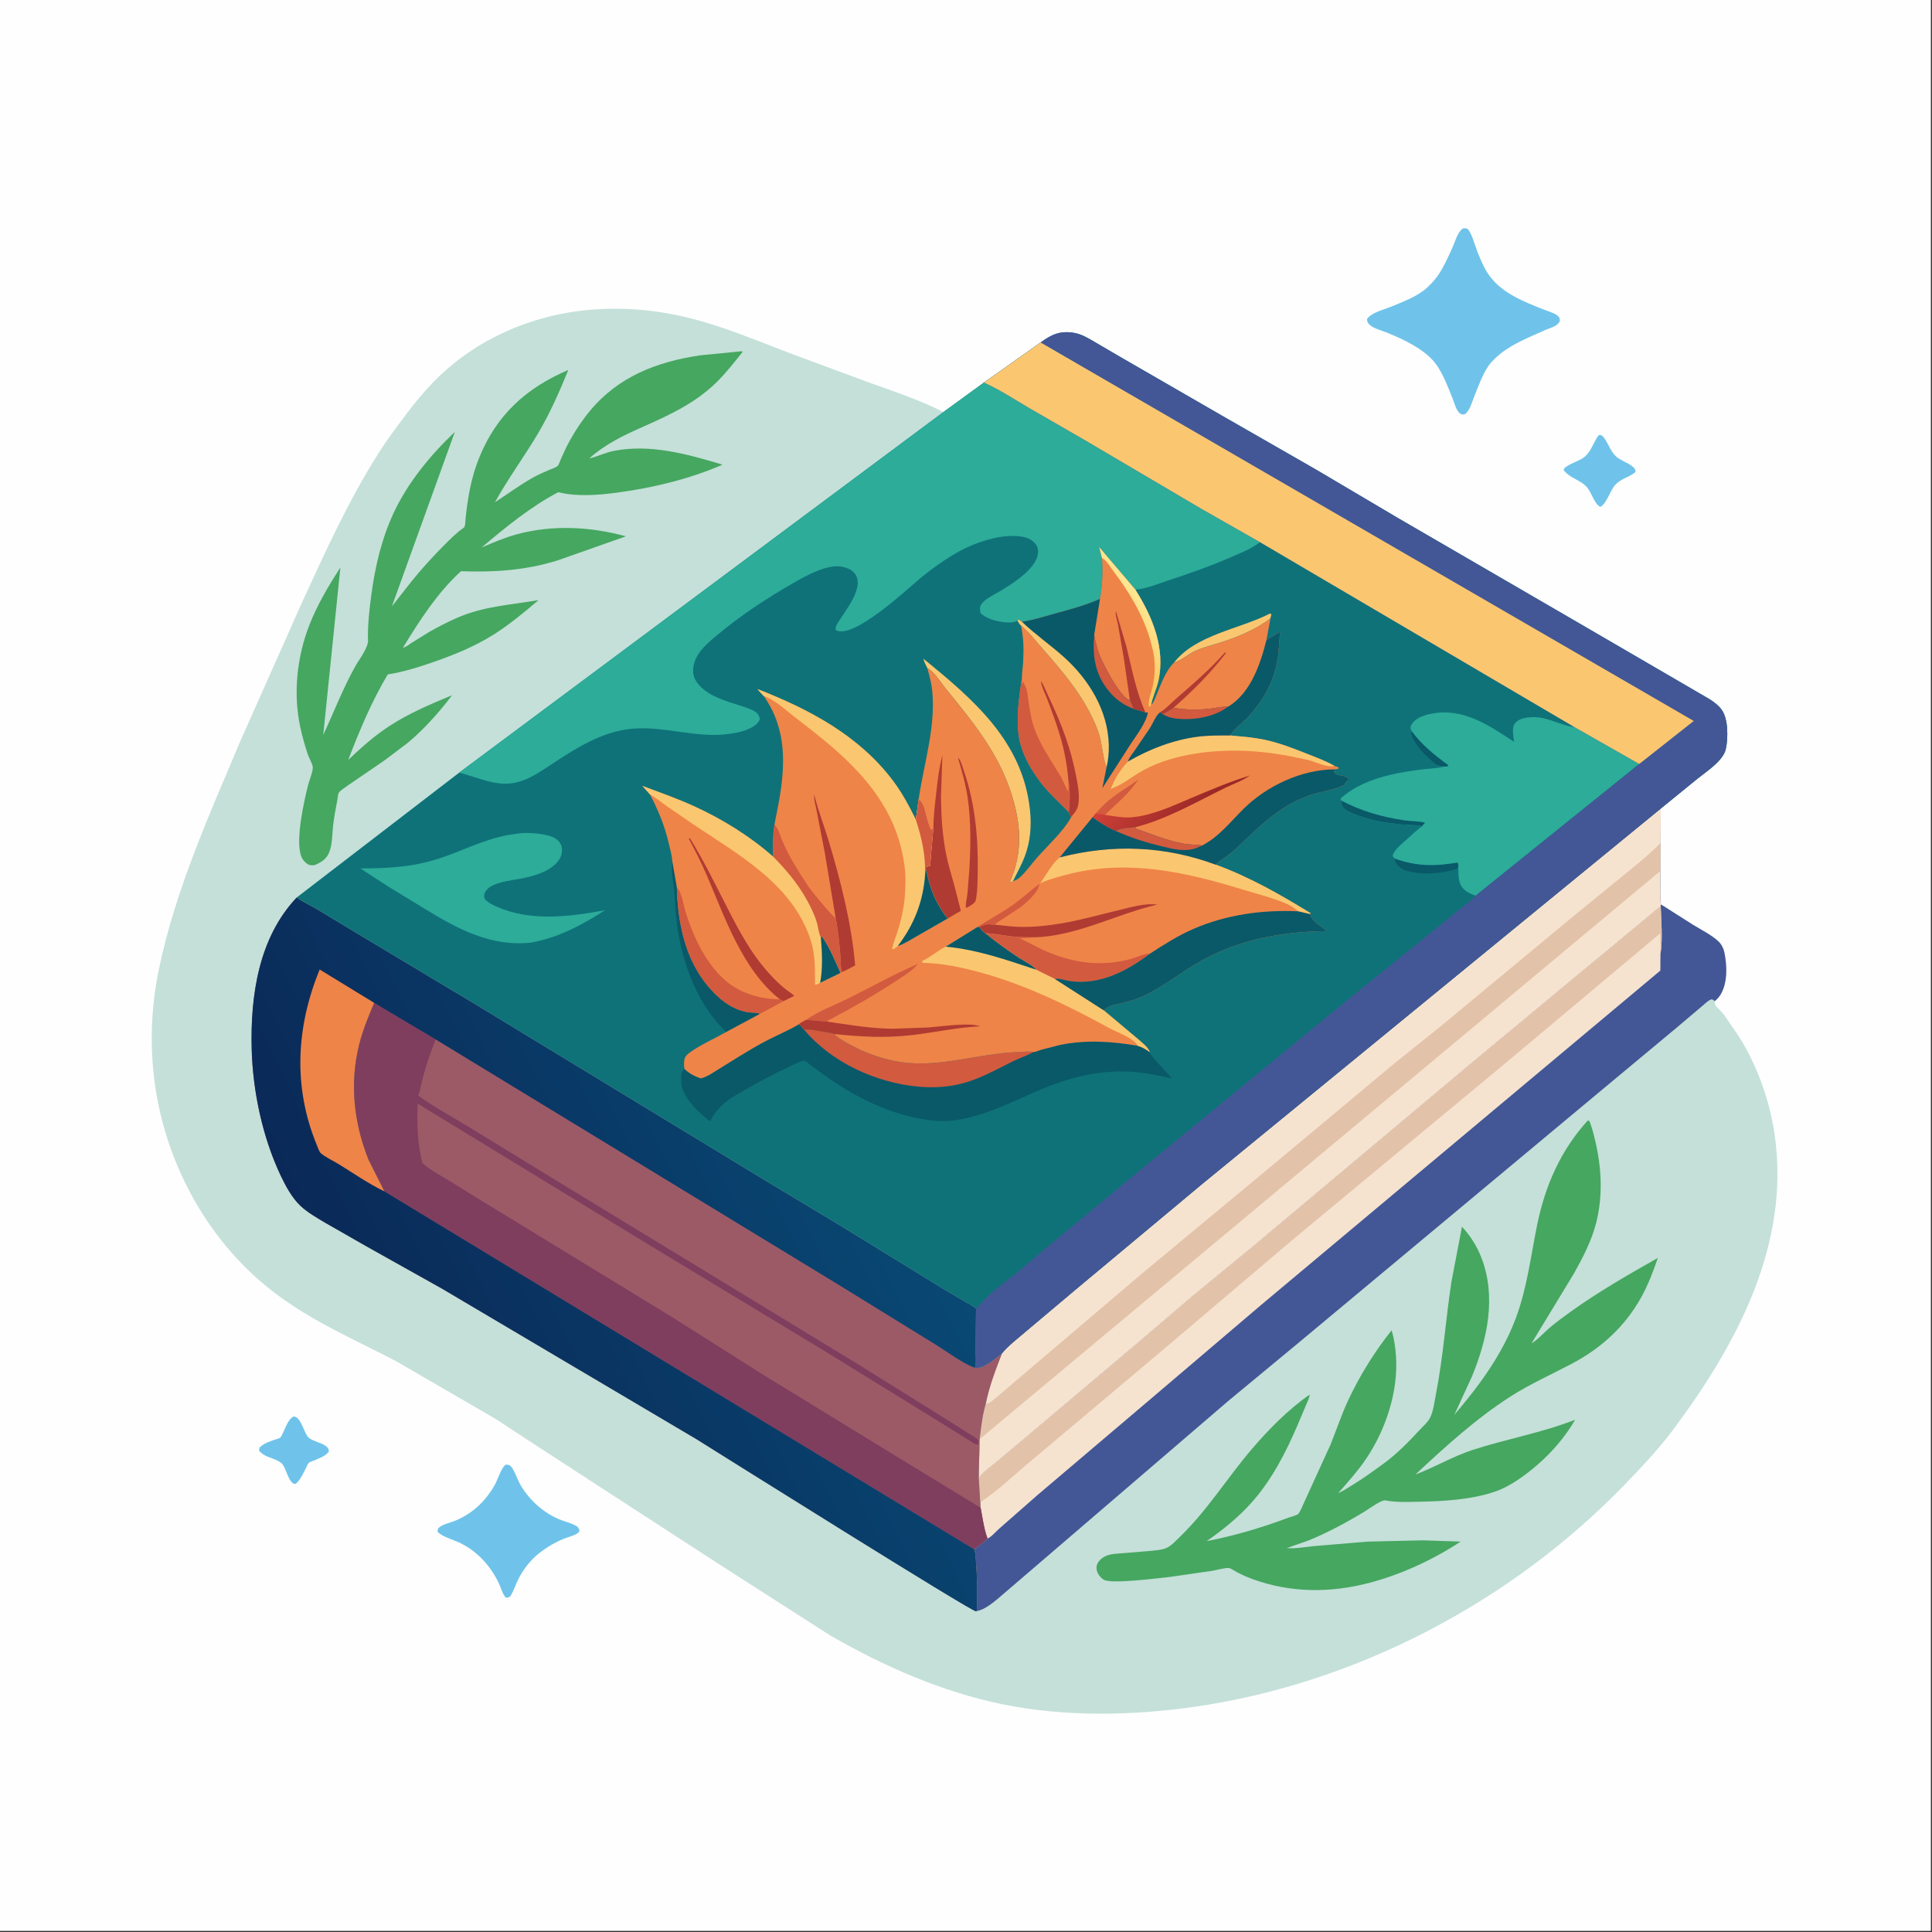 <?xml version="1.0" encoding="utf-8" ?>
<svg xmlns="http://www.w3.org/2000/svg" xmlns:xlink="http://www.w3.org/1999/xlink" width="500" height="500">
	<rect width="100%" height="100%" fill="#333333" stroke="none"/>
	<path fill="#FEFEFE" transform="scale(0.488 0.488)" d="M-0 -0L1024 0L1024 1024L-0 1024L0 -0Z"/>
	<path fill="#6FC3EA" transform="scale(0.488 0.488)" d="M155.645 751.25C159.651 751.057 161.073 759.904 163.639 762.349C165.544 764.164 169.926 764.965 172.25 766.498C173.763 767.496 174.2 768.023 174.465 769.75C172.357 772.409 169.646 773.182 166.647 774.503C165.991 774.793 164.197 775.358 163.734 775.793C163.233 776.263 162.523 778.08 162.161 778.756C160.578 781.721 159.397 784.759 156.75 786.961L155.64 786.842C152.074 784.351 151.939 777.864 148.803 775.574C145.288 773.008 140.24 773.03 137.37 769.25L137.623 767.75C139.666 765.501 142.96 764.492 145.76 763.476C146.423 763.235 148.028 762.869 148.537 762.498C149.002 762.16 149.717 760.613 149.984 760.083C151.348 757.38 152.811 752.586 155.645 751.25Z"/>
	<path fill="#6FC3EA" transform="scale(0.488 0.488)" d="M847.813 230.75C849.193 230.526 849.905 231.112 850.689 232.18C853.394 235.863 854.322 240.414 858.385 243.095C860.562 244.531 863.153 245.454 865.25 246.994C866.663 248.031 867.201 248.559 867.412 250.25C864.213 253.082 859.79 253.767 856.81 256.905C853.718 260.161 852.433 266.616 848.75 268.825C845.837 267.7 843.954 261.302 841.915 258.779C838.394 254.422 832.712 253.846 829.25 249.321C829.493 248.048 830.098 247.867 831.168 247.162C833.552 245.592 836.376 244.738 838.856 243.316C843.572 240.614 844.789 234.92 847.813 230.75Z"/>
	<path fill="#6FC3EA" transform="scale(0.488 0.488)" d="M268.135 776.75C268.624 776.708 269.844 776.835 270.25 777.073C272.295 778.275 274.309 784.283 275.494 786.522C276.564 788.542 277.866 790.469 279.258 792.281C283.593 797.926 289.827 802.912 296.403 805.659C299.086 806.779 302.092 807.501 304.684 808.75C306.399 809.576 306.783 809.996 307.389 811.75C306.896 812.61 306.591 812.983 305.708 813.484C303.712 814.617 301.143 815.184 299 816.048C293.249 818.367 286.713 822.446 282.385 826.884C279.38 829.964 276.689 833.839 274.782 837.695C273.351 840.59 272.374 843.655 270.75 846.46C269.685 847.23 269.567 847.253 268.25 847.3C266.566 845.456 265.811 842.397 264.761 840.112C262.033 834.173 258.279 828.987 253.418 824.604C250.656 822.113 247.558 820.025 244.229 818.369C240.79 816.658 234.406 815.071 232.016 812.25C232.187 811.098 232.108 810.682 233.057 809.904C235.022 808.294 239.07 807.448 241.5 806.437C244.878 805.032 248.153 803.149 251.036 800.901C255.715 797.253 259.585 792.53 262.458 787.355C264.115 784.371 265.608 778.804 268.135 776.75Z"/>
	<path fill="#6FC3EA" transform="scale(0.488 0.488)" d="M775.645 121.25L776.123 121.117C776.627 121.014 777.725 121.005 778.168 121.313C780.261 122.768 782.506 131.023 783.5 133.5C785.303 137.994 787.285 142.808 790.233 146.688C797.183 155.834 808.506 160.093 818.827 164.227C820.924 165.066 824.619 166.05 826.25 167.601C827.227 168.53 827.137 168.983 827.238 170.25C825.921 173.191 822.231 173.781 819.453 175.037C811.767 178.513 802.386 182.2 795.814 187.514C793.484 189.398 790.933 191.718 789.257 194.212C785.966 199.11 783.736 205.545 781.543 211.004C780.338 214.003 779.462 217.842 776.75 219.744C775.451 219.944 774.572 219.75 773.657 218.709C771.986 216.808 771.075 213.095 770.118 210.727C767.852 205.115 765.429 198.734 761.992 193.738C756.34 185.522 744.387 180 735.457 176.372C732.919 175.34 729.166 174.413 727.009 172.75C725.504 171.59 725.162 171.094 724.917 169.25C727.21 165.79 733.506 164.361 737.271 162.811C743.76 160.139 751.441 157.401 756.73 152.626C759.844 149.814 762.542 146.521 764.606 142.863C766.769 139.031 768.694 134.896 770.451 130.859C771.765 127.838 772.974 123.246 775.645 121.25Z"/>
	<path fill="#C4E0D9" transform="scale(0.488 0.488)" d="M909.406 530.949C909.364 531.315 909.334 532.18 909.47 532.5C910.098 533.986 912.971 536.417 914.07 537.864L921.626 548.836C931.572 564.215 938.347 583.052 941.043 601.157C949.721 659.447 921.345 712.476 887.645 757.764C879.923 768.14 870.801 777.811 861.826 787.111C801.729 849.384 719.497 892.732 633.696 905.128C600.58 909.913 564.775 910.554 531.893 903.868C499.734 897.33 468.838 883.735 440.5 867.45L378.938 827.995L285.661 767.43L262.898 752.518L210.05 721.865C188.188 710.494 166.047 700.981 146.182 686.039C111.049 659.612 88.028 618.038 82.102 574.637C79.341 554.418 80.138 533.865 84.293 513.882C93.053 471.743 111.05 431.953 127.693 392.479L159.494 321C172.147 293.383 184.61 265.721 200.952 240C205.761 232.43 211.165 225.323 216.575 218.181C223.31 209.291 230.801 200.906 239.394 193.764C258.063 178.247 281.763 168.33 305.729 165.102C322.678 162.82 339.614 163.431 356.42 166.628C380.978 171.298 404.032 181.987 427.419 190.484L461.217 202.983C474.213 207.655 488.019 212.223 500.3 218.536L521.793 202.898L551.872 181.635C557.623 177.372 562.183 175.327 569.454 176.506C573.649 177.187 577.329 179.501 580.942 181.608L594.985 189.816L647.861 220.331L698.065 249.124L741.569 274.853L840.811 332.489L906.539 370.75C908.91 372.244 911.233 373.995 912.936 376.25C916.608 381.112 916.504 391.535 915.237 397.228C913.833 403.535 904.954 409.119 900.174 412.99L880.755 428.803L880.516 447.019L880.552 461.883L880.615 473.658C880.63 475.601 880.386 477.822 880.92 479.681L898 490.533C902.332 493.195 907.681 495.809 911.363 499.271C912.896 500.713 913.976 502.821 914.422 504.864C915.979 511.995 916.335 521.839 912.011 528.159C911.285 529.22 910.368 530.107 909.406 530.949Z"/>
	<path fill="#46A760" transform="scale(0.488 0.488)" d="M393.538 186.25L393.767 186.726C389.391 192.124 385.077 197.746 380.116 202.617C368.858 213.67 355.498 219.896 341.281 226.202C330.741 230.876 321.172 235.411 312.482 243.134C316.916 242.1 321.046 239.996 325.595 239.106C344.842 235.336 364.599 240.832 382.935 246.343L382.735 246.641C365.243 254.132 346.461 258.653 327.641 261.202C317.936 262.516 306.396 263.49 296.797 261.19L296.086 261.015C281.599 268.58 267.909 279.774 255.45 290.327C261.6 287.724 267.712 285.059 274.175 283.323C293.14 278.23 313.079 279.266 331.934 284.431L295.801 297.171C278.871 302.481 262.094 303.568 244.486 302.922C232.146 314.08 222.302 329.381 213.687 343.51C215.338 343.157 216.858 341.856 218.256 340.945L227.595 335.149C232.431 332.381 237.556 329.75 242.671 327.535C256.769 321.431 270.733 320.832 285.625 318.239C278.02 324.701 270.225 331.217 261.768 336.536C252.001 342.679 241.535 346.994 230.693 350.805C222.542 353.67 214.187 356.322 205.632 357.67C196.978 372.194 190.732 387.292 184.649 403.027C191.635 396.422 198.249 390.45 206.318 385.159C216.731 378.332 228.283 373.447 239.752 368.694C233.128 377.505 224.722 386.892 216.249 393.946L203.991 403.194L184.154 416.76C183.076 417.576 180.338 419.308 179.673 420.409C179.241 421.123 179.054 423.546 178.869 424.5C178.007 428.942 177.161 433.397 176.645 437.895C176.138 442.32 176.277 447.891 174.582 452.021C173.096 455.642 170.447 457.226 167.006 458.749C165.733 458.925 164.702 459.041 163.5 458.469C162.143 457.823 160.618 456.111 159.997 454.75C156.323 446.692 161.158 425.132 163.399 416.305C164.011 413.896 166.009 409.102 165.882 406.765C165.803 405.316 163.766 401.705 163.216 400.037C161.667 395.337 160.293 390.501 159.25 385.661C155.39 367.746 157.48 348.136 164.194 331.151C168.424 320.449 174.297 310.569 180.515 300.934L171.426 389.742C177.131 377.553 181.797 365.213 188.385 353.405C190.374 349.842 195.4 343.47 195.191 339.416L195.12 338C195.082 330.372 195.968 322.539 196.988 315C198.953 300.48 202.366 285.83 208.537 272.489C216.156 256.018 228.126 241.484 241.208 229.059L207.828 321.582L218.436 308.072C223.552 301.762 229.062 295.666 234.781 289.901C238.321 286.334 241.843 282.706 245.981 279.824C246.839 279.227 246.799 276.059 246.92 274.904C248.08 263.823 249.888 253.213 254.09 242.82C263.31 220.018 279.036 205.753 301.386 196.199C296.758 207.589 291.788 218.889 285.537 229.5C278.175 241.996 269.494 253.676 262.468 266.373C269.14 262.025 275.45 257.341 282.408 253.414C285.246 251.812 288.134 250.529 291.128 249.254C292.359 248.73 294.641 247.996 295.653 247.179C296.253 246.694 297.161 244.132 297.517 243.309C298.932 240.039 300.427 236.857 302.141 233.731C305.169 228.21 308.826 222.765 312.85 217.912C327.98 199.663 348.436 191.828 371.304 188.445L393.538 186.25Z"/>
	<path fill="#46A760" transform="scale(0.488 0.488)" d="M842.02 594.25L842.936 594.523C844.197 597.684 845.05 601.077 845.848 604.38C849.322 618.766 850.173 633.822 846.554 648.266C844.175 657.764 839.559 666.661 834.824 675.165L812.207 712.414C815.509 710.474 818.549 706.961 821.48 704.438C825.043 701.37 828.876 698.566 832.69 695.817C847.319 685.272 863.51 675.997 879.201 667.096C876.81 674.1 874.09 681.268 870.514 687.757C861.875 703.431 849.271 714.907 833.564 723.221C822.707 728.967 811.624 733.864 801.22 740.503C782.973 752.146 766.421 767.239 750.644 781.967C760.952 778.095 770.359 772.411 780.873 768.977C798.92 763.082 817.568 759.899 835.324 752.932C828.195 765.343 817.27 776.408 805.519 784.425C801.407 787.231 797.238 789.562 792.506 791.151C779.758 795.432 765.102 796.193 751.742 796.421C746.093 796.518 740.255 796.791 734.688 795.703C732.597 795.295 725.665 800.405 723.629 801.641C714.289 807.315 704.049 812.836 693.922 816.963L682.452 820.991C687.073 821.414 692.508 820.344 697.156 819.907L725.25 817.555L754.561 816.881L774.614 817.55C760.039 827.164 742.863 835.098 725.971 839.485C705.365 844.836 684.803 844.777 664.641 837.579C661.605 836.495 658.687 835.192 655.83 833.701C654.718 833.121 653.102 831.93 651.949 831.599C650.48 831.179 644.943 832.704 643.152 833.006L620.498 836.281C614.718 836.894 589.002 840.247 585.257 837.725C583.448 836.506 581.866 834.453 581.558 832.252C581.334 830.66 581.813 829.114 582.84 827.898C584.933 825.419 587.661 824.449 590.787 824.08L591.376 824.016L610.278 822.475C612.959 822.165 616.071 822.043 618.556 820.953C621.183 819.802 623.938 816.744 626.008 814.739C640.459 800.746 650.762 783.841 663.746 768.639C672.736 758.113 683.12 747.529 694.515 739.622L694.503 740.158C694.289 741.551 693.345 743.357 692.824 744.684L688.416 755.103C682.046 770.09 674.373 785.099 663.385 797.25C656.43 804.94 648.4 811.406 639.917 817.313C654.8 814.434 669.188 810.143 683.378 804.829C684.568 804.383 687.703 803.637 688.426 802.928C689.635 801.744 690.905 798.152 691.731 796.503L705.615 766.103C708.763 758.292 711.457 750.114 715.026 742.5C721.174 729.387 728.979 716.833 738.001 705.506C739.359 709.858 740.023 714.706 740.332 719.25C741.603 737.941 734.945 758.063 724.582 773.5C720.185 780.05 714.867 785.932 709.668 791.842C712.044 790.892 714.373 789.279 716.577 787.948C722.658 784.274 728.527 780.025 734.25 775.818C741.157 770.74 747.318 764.341 753.143 758.066C754.742 756.343 757.073 754.275 758.203 752.241C760.167 748.706 760.788 743.015 761.574 739C765.427 719.321 766.704 699.582 769.725 679.836L775.309 650.565C779.672 655.165 783.238 660.865 785.543 666.766C793.694 687.631 788.84 710.049 780.574 730.085L771.257 750.352C784.448 734.836 796.524 718.555 803.775 699.331C809.853 683.216 811.776 666.311 815.192 649.575C819.431 628.807 827.648 610.027 842.02 594.25Z"/>
	<path fill="#435796" transform="scale(0.488 0.488)" d="M880.755 428.803L880.516 447.019L880.552 461.883L880.615 473.658C880.63 475.601 880.386 477.822 880.92 479.681L898 490.533C902.332 493.195 907.681 495.809 911.363 499.271C912.896 500.713 913.976 502.821 914.422 504.864C915.979 511.995 916.335 521.839 912.011 528.159C911.285 529.22 910.368 530.107 909.406 530.949C908.823 530.54 908.268 529.826 907.523 530.035C905.918 530.486 903.902 532.542 902.611 533.621L889.055 545.091L849.441 578.064L688.487 712.25L651.593 742.785L573.566 809.758L528.859 848.115C525.778 850.609 521.917 853.709 517.95 854.415C518.455 846.292 518.281 837.289 517.611 829.186C517.406 826.702 517.488 823.948 516.56 821.611C519.015 819.821 521.604 818.128 523.699 815.916C521.784 810.843 521.064 804.903 520.044 799.591L519.856 796.696L519.058 783.387L519.515 763.263C520.306 757.099 521.007 750.421 522.789 744.47C524.657 735.073 527.996 726.547 531.414 717.659C534.95 713.427 539.729 709.85 543.898 706.25L570.654 683.722L637.9 627.613L880.755 428.803Z"/>
	<path fill="#F6E3CF" transform="scale(0.488 0.488)" d="M880.72 480.528C881.001 488.652 881.841 498.085 880.583 506.075L880.535 514.704L668.992 691.884L611.325 740.971L550.492 792.625L529.741 810.821C528.368 812.033 525.345 815.449 523.699 815.916C521.784 810.843 521.064 804.903 520.044 799.591L519.856 796.696L519.058 783.387L519.496 783.245C521.75 780.339 525.517 777.752 528.351 775.367L546.003 760.562L603.711 711.859L632.827 686.989L663.293 661.979L781.404 562.894L837.591 516.25L880.72 480.528Z"/>
	<path fill="#E2C3AA" transform="scale(0.488 0.488)" d="M880.72 480.528C881.001 488.652 881.841 498.085 880.583 506.075L880.456 494.983L798.718 563.547L686.626 656.546L618.212 714.637L547.202 774.407C538.333 781.682 529.467 790.485 519.856 796.696L519.058 783.387L519.496 783.245C521.75 780.339 525.517 777.752 528.351 775.367L546.003 760.562L603.711 711.859L632.827 686.989L663.293 661.979L781.404 562.894L837.591 516.25L880.72 480.528Z"/>
	<path fill="#F6E3CF" transform="scale(0.488 0.488)" d="M880.755 428.803L880.516 447.019L880.552 461.883L880.615 473.658C880.63 475.601 880.386 477.822 880.92 479.681L880.72 480.528L837.591 516.25L781.404 562.894L663.293 661.979L632.827 686.989L603.711 711.859L546.003 760.562L528.351 775.367C525.517 777.752 521.75 780.339 519.496 783.245L519.058 783.387L519.515 763.263C520.306 757.099 521.007 750.421 522.789 744.47C524.657 735.073 527.996 726.547 531.414 717.659C534.95 713.427 539.729 709.85 543.898 706.25L570.654 683.722L637.9 627.613L880.755 428.803Z"/>
	<path fill="#E2C3AA" transform="scale(0.488 0.488)" d="M880.516 447.019L880.552 461.883L519.515 763.263C520.306 757.099 521.007 750.421 522.789 744.47C524.555 744.329 526.411 742.613 527.756 741.533L555.737 717.711L606.399 674.64L670.614 621.359L739.367 563.941L764.297 543.944L835.525 484.872L868.761 457.763C872.802 454.237 876.853 450.963 880.516 447.019Z"/>
	<path fill="#F6E3CF" transform="scale(0.488 0.488)" d="M880.755 428.803L880.516 447.019C876.853 450.963 872.802 454.237 868.761 457.763L835.525 484.872L764.297 543.944L739.367 563.941L670.614 621.359L606.399 674.64L555.737 717.711L527.756 741.533C526.411 742.613 524.555 744.329 522.789 744.47C524.657 735.073 527.996 726.547 531.414 717.659C534.95 713.427 539.729 709.85 543.898 706.25L570.654 683.722L637.9 627.613L880.755 428.803Z"/>
	<path fill="#9C5A67" transform="scale(0.488 0.488)" d="M157.381 475.94C160.826 478.467 164.81 480.261 168.5 482.41L186.759 493.456L251 531.931L402.22 623.842L445.498 649.872L499.875 683.276L511.636 690.238C513.554 691.369 515.973 692.531 517.617 693.997L517.376 716.551C517.371 719.045 517.919 723.191 516.991 725.407C521.914 725.979 527.708 720.459 531.414 717.659C527.996 726.547 524.657 735.073 522.789 744.47C521.007 750.421 520.306 757.099 519.515 763.263L519.058 783.387L519.856 796.696L520.044 799.591C521.064 804.903 521.784 810.843 523.699 815.916C521.604 818.128 519.015 819.821 516.56 821.611C517.488 823.948 517.406 826.702 517.611 829.186C518.281 837.289 518.455 846.292 517.95 854.415L517.506 854.471C514.805 854.449 384.354 772.608 369.305 763.195L234.5 683.456L194.046 660.797L172.39 648.417C167.908 645.726 163.059 643.01 159.25 639.393C154.774 635.143 151.371 628.782 148.763 623.253C139.182 602.933 134.029 578.568 133.47 556.127C132.768 527.892 137.215 497.201 157.381 475.94Z"/>
	<path fill="#803E5E" transform="scale(0.488 0.488)" d="M198.445 531.851L231.067 551.25C227.682 559.671 225.092 567.565 223.049 576.407C222.702 577.909 222.538 579.671 221.741 580.989L222.209 581.332C230.71 587.386 240.114 592.425 249.014 597.876L298.216 628.009L455.071 723.511L502.132 752.861L513.5 760.064C515.33 761.234 517.266 762.243 518.846 763.75L518.75 766.056C517.599 766.176 516.906 765.663 515.929 765.103L496.5 752.986L434.324 714.679L345.5 660.999L221.56 585.33C221.005 596.281 221.432 606.033 223.982 616.758C227.812 620.258 232.561 622.748 237 625.407L253.856 635.834L354.7 697.418L404.525 728.937L471.855 770.18L520.044 799.591C521.064 804.903 521.784 810.843 523.699 815.916C521.604 818.128 519.015 819.821 516.56 821.611L203.874 631.827L195.463 615.093C187.635 595.528 185.324 574.585 190.465 554C192.383 546.32 195.365 539.117 198.445 531.851Z"/>
	<defs>
		<linearGradient id="gradient_0" gradientUnits="userSpaceOnUse" x1="201.92" y1="730.808" x2="470.419" y2="600.256">
			<stop offset="0" stop-color="#0A2958"/>
			<stop offset="1" stop-color="#094974"/>
		</linearGradient>
	</defs>
	<path fill="url(#gradient_0)" transform="scale(0.488 0.488)" d="M157.381 475.94C160.826 478.467 164.81 480.261 168.5 482.41L186.759 493.456L251 531.931L402.22 623.842L445.498 649.872L499.875 683.276L511.636 690.238C513.554 691.369 515.973 692.531 517.617 693.997L517.376 716.551C517.371 719.045 517.919 723.191 516.991 725.407C509.98 722.777 502.637 717.039 496.188 713.08L445 681.513L231.067 551.25L198.445 531.851C195.365 539.117 192.383 546.32 190.465 554C185.324 574.585 187.635 595.528 195.463 615.093L203.874 631.827L516.56 821.611C517.488 823.948 517.406 826.702 517.611 829.186C518.281 837.289 518.455 846.292 517.95 854.415L517.506 854.471C514.805 854.449 384.354 772.608 369.305 763.195L234.5 683.456L194.046 660.797L172.39 648.417C167.908 645.726 163.059 643.01 159.25 639.393C154.774 635.143 151.371 628.782 148.763 623.253C139.182 602.933 134.029 578.568 133.47 556.127C132.768 527.892 137.215 497.201 157.381 475.94Z"/>
	<path fill="#EF8448" transform="scale(0.488 0.488)" d="M203.874 631.827C195.468 627.814 187.485 622.214 179.543 617.33C176.648 615.55 172.602 613.722 170.081 611.53C169.286 610.838 168.478 608.347 168.036 607.283C155.32 576.633 157.028 544.499 169.541 514.168L198.445 531.851C195.365 539.117 192.383 546.32 190.465 554C185.324 574.585 187.635 595.528 195.463 615.093L203.874 631.827Z"/>
	<path fill="#0F7279" transform="scale(0.488 0.488)" d="M551.872 181.635C557.623 177.372 562.183 175.327 569.454 176.506C573.649 177.187 577.329 179.501 580.942 181.608L594.985 189.816L647.861 220.331L698.065 249.124L741.569 274.853L840.811 332.489L906.539 370.75C908.91 372.244 911.233 373.995 912.936 376.25C916.608 381.112 916.504 391.535 915.237 397.228C913.833 403.535 904.954 409.119 900.174 412.99L880.755 428.803L637.9 627.613L570.654 683.722L543.898 706.25C539.729 709.85 534.95 713.427 531.414 717.659C527.708 720.459 521.914 725.979 516.991 725.407C517.919 723.191 517.371 719.045 517.376 716.551L517.617 693.997C515.973 692.531 513.554 691.369 511.636 690.238L499.875 683.276L445.498 649.872L402.22 623.842L251 531.931L186.759 493.456L168.5 482.41C164.81 480.261 160.826 478.467 157.381 475.94L243.547 409.733L500.3 218.536L521.793 202.898L551.872 181.635Z"/>
	<path fill="#095969" transform="scale(0.488 0.488)" d="M739.591 455.265C751.025 459.48 761.132 459.469 773 457.41C773.418 458.508 773.309 457.996 773.413 458.926L772.782 460.75C766.04 462.89 757.479 463.898 750.47 462.733L749.75 462.603C747.315 462.191 744.862 461.752 742.807 460.283C740.955 458.959 739.976 457.486 739.591 455.265Z"/>
	<path fill="#FAC770" transform="scale(0.488 0.488)" d="M622.595 351.389C634.316 336.48 657.277 333.704 673.492 325.384L674.25 325.697L673.757 327.884C666.337 333.75 656.915 337.588 648 340.494C643.395 341.995 638.437 343.158 634.022 345.128C630.142 346.86 626.603 350.265 622.595 351.389Z"/>
	<path fill="#095969" transform="scale(0.488 0.488)" d="M356.562 456.799L358.939 470.487C359.573 491.957 364.263 512.982 380.362 528.159C385.062 532.59 390.98 536.137 397.5 536.896C399.285 537.104 401.456 536.815 403.018 537.684L385.164 547.275C369.956 533.225 361.747 510.615 359.051 490.408C357.98 482.377 358.155 474.239 356.755 466.25C356.208 463.128 356.185 459.946 356.562 456.799Z"/>
	<path fill="#FAC770" transform="scale(0.488 0.488)" d="M491.795 354.334C491.075 352.753 490.036 350.996 489.677 349.307C516.085 370.815 542.296 393.043 546.196 429.349C547.101 437.77 546.497 446.187 543.474 454.142C541.743 458.699 539.33 462.941 537.181 467.303C536.133 468.005 536.687 467.893 535.544 467.75C542.69 451.545 541.438 436.287 535.952 419.739C528.913 398.502 515.472 382.33 501.583 365.253C498.867 361.912 495.504 356.192 491.795 354.334Z"/>
	<path fill="#2CAC99" transform="scale(0.488 0.488)" d="M273.857 442.196C277.43 441.479 283.136 441.719 286.722 442.3L287.5 442.437C290.414 442.918 293.465 443.578 295.75 445.591C297.187 446.858 297.952 448.617 298.038 450.5C298.178 453.584 296.823 456.056 294.657 458.157C289.832 462.837 282.415 464.74 276 466.002C270.806 467.024 261.465 467.793 258.004 472.057C257.102 473.17 256.581 474.277 256.772 475.738C256.917 476.844 257.854 477.606 258.716 478.25C261.078 480.015 264.235 481.228 266.982 482.25C283.722 488.481 303.697 485.933 320.88 482.7C308.675 490.547 296.071 497.313 281.661 499.884C260.429 502.196 242.635 492.66 225.101 481.871L206.17 470.329L191.071 460.534C207.05 460.532 220.695 459.697 235.846 454.277C248.593 449.716 260.195 443.677 273.857 442.196Z"/>
	<path fill="#095969" transform="scale(0.488 0.488)" d="M423.795 543.126L426.484 546.118C429.889 545.761 432.974 546.585 436.305 547.149C438.248 547.478 440.491 547.622 442.316 548.373C445.347 551.186 449.095 553.138 452.75 555.014C464.546 561.069 477.364 564.44 490.692 563.955C507.586 563.34 523.743 558.353 540.702 557.9C543.155 557.835 545.801 557.404 548.207 557.879C549.109 557.953 551.218 556.988 552.151 556.707L562.098 554.163C575.927 551.325 589.538 552.239 603.332 554.578C605.925 555.339 607.694 556.469 609.848 558.017L610.069 558.957L611.862 561.279L621.424 571.729C618.35 571.463 615.22 570.489 612.173 569.934C606.568 568.913 600.897 568.248 595.193 568.218C580.321 568.139 565.777 571.915 552.168 577.685C536.832 584.187 523.079 591.713 506.358 594.126C499.98 595.046 493.295 594.267 487 593.085C470.285 589.945 453.438 581.583 439.557 571.89L429.564 564.623C428.938 564.169 427.322 562.705 426.738 562.579C425.191 562.247 419.852 565.113 418.332 565.815C410.587 569.39 403.126 573.324 395.772 577.646C392.576 579.524 388.945 581.316 386.024 583.583C381.635 586.874 379.3 589.872 376.525 594.604C371.065 590.494 365.175 584.99 362.404 578.642L362.104 577.94C361.056 575.586 361.219 572.916 361.299 570.373C361.354 568.63 361.767 568.072 363.02 566.901C365.628 569.373 368.248 570.707 371.586 571.892C374.684 571.232 377.646 569.16 380.3 567.495L390.989 560.882C396.349 557.602 401.73 554.3 407.337 551.456C412.833 548.668 418.503 546.297 423.795 543.126Z"/>
	<path fill="#D25A3F" transform="scale(0.488 0.488)" d="M426.484 546.118C429.889 545.761 432.974 546.585 436.305 547.149C438.248 547.478 440.491 547.622 442.316 548.373C445.347 551.186 449.095 553.138 452.75 555.014C464.546 561.069 477.364 564.44 490.692 563.955C507.586 563.34 523.743 558.353 540.702 557.9C543.155 557.835 545.801 557.404 548.207 557.879C544.579 559.843 540.466 561.192 536.738 563.055C528.7 567.072 520.685 571.54 512.029 574.101C503.807 576.533 495.311 577.036 486.791 576.253C464.596 574.213 440.834 563.373 426.484 546.118Z"/>
	<path fill="#2CAC99" transform="scale(0.488 0.488)" d="M748.599 387.647L748.247 386.903C747.808 385.461 748.085 384.966 748.861 383.81C750.993 380.631 755.323 379.257 758.884 378.538C775.783 375.123 789.552 384.539 802.928 393.419C802.675 391.254 802.271 388.945 802.379 386.767C802.465 385.022 803.066 383.636 804.504 382.54C806.439 381.066 808.716 380.633 811.084 380.404C819.896 379.552 826.328 384.316 834.55 385.564L835.003 385.626L869.324 405.158L782.537 475.021C780.092 474.14 777.828 473.13 775.988 471.23C772.957 468.101 773.49 462.921 773.413 458.926C773.309 457.996 773.418 458.508 773 457.41C761.132 459.469 751.025 459.48 739.591 455.265L738.511 454C739.296 450.651 743.236 447.683 745.68 445.487C748.469 442.982 751.16 440.334 754.192 438.12C750.587 437.454 746.743 437.535 743.08 437.198C735.457 436.496 727.815 435.259 720.609 432.601C718.255 431.733 715.356 430.836 713.412 429.238C711.773 427.89 711.262 426.536 711.144 424.506L710.911 423.471C722.182 413.404 738.034 410.149 752.646 408.212C756.713 407.672 761.054 407.592 765.047 406.751L765.968 406.546L762.155 405.859C761.067 405.52 759.913 404.295 759.074 403.554C755.47 400.368 751.561 396.345 749.374 392.008C748.586 390.445 748.047 389.347 748.599 387.647Z"/>
	<path fill="#095969" transform="scale(0.488 0.488)" d="M765.968 406.546L762.155 405.859C761.067 405.52 759.913 404.295 759.074 403.554C755.47 400.368 751.561 396.345 749.374 392.008C748.586 390.445 748.047 389.347 748.599 387.647C753.824 394.808 760.372 400.15 767.476 405.368C768.16 405.87 768.019 405.532 767.944 406.345L765.968 406.546Z"/>
	<path fill="#095969" transform="scale(0.488 0.488)" d="M711.144 424.506C721.921 430.105 732.601 433.246 744.594 435.022C748.243 435.563 752.186 435.455 755.745 436.25L754.192 438.12C750.587 437.454 746.743 437.535 743.08 437.198C735.457 436.496 727.815 435.259 720.609 432.601C718.255 431.733 715.356 430.836 713.412 429.238C711.773 427.89 711.262 426.536 711.144 424.506Z"/>
	<path fill="#2CAC99" transform="scale(0.488 0.488)" d="M521.793 202.898C529.991 206.534 537.816 211.702 545.549 216.25L574.836 233.139L637.36 269.986L668.204 287.534C663.529 291.106 658.3 293.107 652.955 295.43C641.813 300.272 630.447 304.289 618.909 308.063C613.902 309.7 607.322 312.406 602.098 312.669L582.968 290.191L584.405 295.862C584.964 303.381 584.589 310.118 583.367 317.588C575.449 321.144 566.956 323.314 558.603 325.631C553.014 327.182 547.731 328.94 541.944 329.724L540.256 328.533L539.55 329.109C537.554 330.55 533.495 330.158 531.127 329.783C527.077 329.141 523.192 327.98 520.058 325.25C519.698 323.693 519.394 322.217 520.258 320.75C522.099 317.624 526.983 315.527 530.02 313.707C536.759 309.667 551.77 300.536 550.421 291.423C550.109 289.319 548.928 287.898 547.25 286.653C543.033 283.524 534.734 284.009 529.797 284.851L527.5 285.34C517.441 287.545 509.005 291.687 500.493 297.396C496.389 300.148 492.358 303.097 488.552 306.25C481.409 312.168 452.908 339.041 443.518 334.284L443.106 333.994C442.91 331.688 445.056 329.241 446.25 327.382C450.071 321.431 459.616 309.082 452.049 302.864C450.896 301.917 449.65 301.441 448.25 300.992L447.765 300.83C439.6 298.366 427.514 305.323 420.734 309.196C406.883 317.108 393.43 325.962 381.134 336.142C376.246 340.189 369.987 345.186 368.206 351.52C367.304 354.728 367.211 358.139 369.051 361.035C374.162 369.081 384.846 371.65 393.306 374.458C395.781 375.279 399.101 376.23 401.113 377.911C402.35 378.944 402.732 379.946 402.943 381.5C401.741 384.462 398.501 386.029 395.665 387.16C393.101 388.182 390.217 388.662 387.5 389.065L386.672 389.196C369.515 391.713 352.233 384.841 335.021 386.482C319.079 388.003 305.605 396.717 292.568 405.27C287.43 408.641 282.409 412.237 276.52 414.172L275.832 414.405C264.529 418.08 254.182 412.441 243.547 409.733L500.3 218.536L521.793 202.898Z"/>
	<path fill="#435796" transform="scale(0.488 0.488)" d="M551.872 181.635C557.623 177.372 562.183 175.327 569.454 176.506C573.649 177.187 577.329 179.501 580.942 181.608L594.985 189.816L647.861 220.331L698.065 249.124L741.569 274.853L840.811 332.489L906.539 370.75C908.91 372.244 911.233 373.995 912.936 376.25C916.608 381.112 916.504 391.535 915.237 397.228C913.833 403.535 904.954 409.119 900.174 412.99L880.755 428.803L637.9 627.613L570.654 683.722L543.898 706.25C539.729 709.85 534.95 713.427 531.414 717.659C527.708 720.459 521.914 725.979 516.991 725.407C517.919 723.191 517.371 719.045 517.376 716.551L517.617 693.997L520.219 691.357C525.166 685.363 532.534 680.361 538.604 675.501L556.807 660.143L603.102 621.816L712.548 531.959L760.191 493.493L773.243 482.846C776.36 480.348 779.845 477.977 782.537 475.021L869.324 405.158L835.003 385.626L668.204 287.534L637.36 269.986L574.836 233.139L545.549 216.25C537.816 211.702 529.991 206.534 521.793 202.898L551.872 181.635Z"/>
	<path fill="#FAC770" transform="scale(0.488 0.488)" d="M521.793 202.898L551.872 181.635L898.23 382.345L869.324 405.158L835.003 385.626L668.204 287.534L637.36 269.986L574.836 233.139L545.549 216.25C537.816 211.702 529.991 206.534 521.793 202.898Z"/>
	<path fill="#EF8448" transform="scale(0.488 0.488)" d="M584.405 295.862L582.968 290.191L602.098 312.669C611.215 327.08 618.212 343.982 614.291 361.26C613.322 365.532 611.171 369.65 610.445 373.917C612.003 372.499 612.841 369.585 613.668 367.64C616.093 361.933 618.152 355.907 622.595 351.389C626.603 350.265 630.142 346.86 634.022 345.128C638.437 343.158 643.395 341.995 648 340.494C656.915 337.588 666.337 333.75 673.757 327.884L671.624 339.455L678.82 334.986C678.396 340.745 678.228 346.771 677.007 352.418C674.764 362.799 669.342 372.078 662.272 379.874C659.281 383.172 654.655 386.345 652.336 390.029C658.136 390.569 664.03 390.998 669.75 392.131C677.776 393.722 685.628 396.776 693.204 399.784C697.987 401.683 703.271 403.61 707.727 406.203C708.856 406.569 709.431 406.472 710.096 407.5C709.216 407.88 708.841 407.949 707.918 408.014L707.457 409.5C708.719 410.907 709.353 410.961 711.153 411.232C712.718 411.468 714.064 411.956 715.255 413C714.891 414.079 715.247 413.509 714.438 414.157C713.599 414.828 713.279 415.42 712.75 416.329C707.077 419.139 700.551 419.683 694.591 421.761C678.518 427.368 668.22 438.043 656.174 449.422C654.017 451.459 651.761 453.302 649.329 455.001C647.746 456.106 645.953 456.976 644.83 458.587C662.527 465.023 678.987 474.414 694.977 484.251L694.741 484.771C695.789 488.948 700.596 490.941 703.629 493.808C678.738 494.005 654.454 498.736 632.981 511.931C624.256 517.292 616.078 523.618 606.807 528.038C603.212 529.751 599.523 530.874 595.668 531.834C592.066 532.732 588.076 533.118 585.34 535.808L603.586 551.113C605.797 553.097 608.735 555.214 609.848 558.017C607.694 556.469 605.925 555.339 603.332 554.578C589.538 552.239 575.927 551.325 562.098 554.163L552.151 556.707C551.218 556.988 549.109 557.953 548.207 557.879C545.801 557.404 543.155 557.835 540.702 557.9C523.743 558.353 507.586 563.34 490.692 563.955C477.364 564.44 464.546 561.069 452.75 555.014C449.095 553.138 445.347 551.186 442.316 548.373C440.491 547.622 438.248 547.478 436.305 547.149C432.974 546.585 429.889 545.761 426.484 546.118L423.795 543.126C418.503 546.297 412.833 548.668 407.337 551.456C401.73 554.3 396.349 557.602 390.989 560.882L380.3 567.495C377.646 569.16 374.684 571.232 371.586 571.892C368.248 570.707 365.628 569.373 363.02 566.901C362.666 565.259 362.603 562.922 363.132 561.301C363.566 559.968 364.727 558.953 365.826 558.166C371.677 553.971 378.862 550.827 385.164 547.275L403.018 537.684C401.456 536.815 399.285 537.104 397.5 536.896C390.98 536.137 385.062 532.59 380.362 528.159C364.263 512.982 359.573 491.957 358.939 470.487L356.562 456.799C356.335 453.662 355.399 450.337 354.669 447.269C352.37 437.609 349.281 430.203 344.779 421.411L340.677 416.787C349.918 420.257 359.268 423.536 368.249 427.645C383.216 434.493 397.624 443.435 410.019 454.313C409.682 448.662 409.889 443.026 410.698 437.425L413.143 424.804C416.615 404.868 417.094 386.295 405.04 369.129L401.957 365.804L401.972 365.546C429.194 376.163 455.529 390.118 473.496 413.96C478.379 420.439 482.1 427.393 485.667 434.643L487.221 423.634C489.988 404.783 496.361 385.321 494.364 366.137C493.95 362.158 492.854 358.181 491.795 354.334C495.504 356.192 498.867 361.912 501.583 365.253C515.472 382.33 528.913 398.502 535.952 419.739C541.438 436.287 542.69 451.545 535.544 467.75C536.687 467.893 536.133 468.005 537.181 467.303C538.526 466.91 539.705 466.345 540.75 465.401C544.184 462.296 547.057 458.141 550.151 454.648C556.049 447.989 563.64 441.188 568.052 433.437L566.807 430.675C561.825 425.507 556.244 420.639 551.882 414.933C546.914 408.434 542.262 400.366 540.645 392.27C538.547 381.767 540.495 369.914 541.941 359.467C541.919 356.829 542.446 353.987 542.593 351.317C542.962 344.616 542.88 338.354 541.48 331.745C540.777 331.356 540.02 329.814 539.55 329.109L540.256 328.533L541.944 329.724C547.731 328.94 553.014 327.182 558.603 325.631C566.956 323.314 575.449 321.144 583.367 317.588C584.589 310.118 584.964 303.381 584.405 295.862Z"/>
	<path fill="#D25A3F" transform="scale(0.488 0.488)" d="M580.999 431.405C583.187 429.098 585.357 426.644 587.804 424.612C592.67 420.572 598.463 417.18 603.655 413.513C598.905 420.73 592.166 426.162 586.014 432.108C584.354 431.668 582.707 431.55 580.999 431.405Z"/>
	<path fill="#AF3B33" transform="scale(0.488 0.488)" d="M615.262 377.699C618.162 376.021 620.909 372.974 623.455 370.75C632.644 362.725 641.484 355.211 649.591 346.03L650.225 346.25C641.788 357.188 632.76 366.213 622.389 375.327C620.477 376.597 618.638 377.779 616.539 378.732L615.262 377.699Z"/>
	<path fill="#D25A3F" transform="scale(0.488 0.488)" d="M551.253 468.731C550.692 473.147 544.811 478.31 541.435 480.956L528.073 489.763L528.005 490.439L527.253 490.457C525.939 490.46 526.58 490.485 525.338 490.272C523.417 489.943 521.101 490.707 519.448 491.672L518.508 491.504C524.324 487.729 530.469 484.53 536.185 480.554C541.487 476.865 546.116 472.579 551.253 468.731Z"/>
	<path fill="#AF3B33" transform="scale(0.488 0.488)" d="M599.19 371.272L595.949 348.797L592.883 331.158C592.473 328.949 591.381 326.277 591.796 324.091L597.426 343.111C600.369 355.141 602.413 366.404 607.454 377.85L601.053 375.884C600.614 374.228 599.944 372.807 599.19 371.272Z"/>
	<path fill="#AF3B33" transform="scale(0.488 0.488)" d="M566.579 413.749C565.944 405.88 564.474 398.133 562.276 390.559C560.319 383.816 557.788 377.183 555.308 370.618C554.383 368.169 552.007 363.653 552.086 361.116C553.776 363.831 554.994 367.125 556.374 370.021C562.933 383.794 568.014 397.172 570.821 412.236C571.701 416.96 572.721 422.277 571.769 427.062C571.269 429.575 569.814 431.118 568.288 432.982L568.052 433.437L566.807 430.675C567.383 425.616 567.66 418.716 566.579 413.749Z"/>
	<path fill="#AF3B33" transform="scale(0.488 0.488)" d="M507.998 401.75L508.619 402.423C509.916 404.137 510.728 407.557 511.43 409.616C517.143 426.379 518.795 444.39 518.512 462.027C518.434 466.887 518.475 472.521 517.502 477.25C517.18 478.815 515.991 479.304 514.796 480.208C513.98 480.783 513.169 481.135 512.25 481.517C511.989 479.228 512.766 476.547 513.025 474.221L514.02 461.81C514.807 449.386 515.003 435.597 513.21 423.279C512.137 415.913 510.082 408.877 507.998 401.75Z"/>
	<path fill="#D25A3F" transform="scale(0.488 0.488)" d="M427.474 540.838C433.962 536.245 442.581 533.097 449.75 529.534C462.07 523.41 474.215 516.603 486.84 511.151C483.721 515.033 478.327 518.166 474.156 520.9C463.032 528.191 451.765 534.555 440.02 540.744C439.231 541.16 439.049 540.952 439.021 541.859L427.474 540.838Z"/>
	<defs>
		<linearGradient id="gradient_1" gradientUnits="userSpaceOnUse" x1="590.736" y1="336.955" x2="608.818" y2="323.246">
			<stop offset="0" stop-color="#F9C75E"/>
			<stop offset="1" stop-color="#FFE692"/>
		</linearGradient>
	</defs>
	<path fill="url(#gradient_1)" transform="scale(0.488 0.488)" d="M584.405 295.862L582.968 290.191L602.098 312.669C611.215 327.08 618.212 343.982 614.291 361.26C613.322 365.532 611.171 369.65 610.445 373.917C609.695 374.79 610.134 374.586 609.255 374.75C608.833 371.247 610.44 367.625 611.23 364.25C612.686 358.033 612.839 350.683 611.292 344.475L609.967 339.25C605.921 325.521 598.651 313.748 590.108 302.41C588.427 300.178 586.9 297.227 584.405 295.862Z"/>
	<defs>
		<linearGradient id="gradient_2" gradientUnits="userSpaceOnUse" x1="624.79" y1="437.679" x2="602.462" y2="413.046">
			<stop offset="0" stop-color="#9B2928"/>
			<stop offset="1" stop-color="#CF4038"/>
		</linearGradient>
	</defs>
	<path fill="url(#gradient_2)" transform="scale(0.488 0.488)" d="M586.014 432.108C590.684 432.866 595.849 433.835 600.575 433.386C611.448 432.351 622.193 427.231 632.136 423.03C642.276 418.746 652.303 414.513 662.841 411.283C659.092 413.988 653.767 415.833 649.553 417.903C634.214 425.44 618.698 434.475 602.061 438.689C599.397 439.052 593.902 439.163 591.871 440.742C587.37 438.868 583.325 436.26 579.4 433.4L580.999 431.405C582.707 431.55 584.354 431.668 586.014 432.108Z"/>
	<path fill="#AF3B33" transform="scale(0.488 0.488)" d="M427.474 540.838L439.021 541.859C450.699 543.495 461.96 545.548 473.805 545.561L492.217 544.896C498.42 544.465 514.348 542.053 519.687 544.28C507.623 544.895 496.139 547.439 484.204 548.877C469.933 550.597 456.565 549.85 442.316 548.373C440.491 547.622 438.248 547.478 436.305 547.149C432.974 546.585 429.889 545.761 426.484 546.118L423.795 543.126C424.422 542.339 426.543 541.388 427.474 540.838Z"/>
	<path fill="#AF3B33" transform="scale(0.488 0.488)" d="M413.484 529.913C393.772 514.219 384.479 486.778 374.898 464.346C372.047 457.671 368.67 451.159 365.265 444.75L365.874 444.508C373.36 456.589 379.51 469.374 385.997 482C392.054 493.789 398.286 505.481 407.17 515.434C409.957 518.556 412.992 521.692 416.25 524.324C417.866 525.63 419.743 526.69 421.255 528.101L415.511 530.932L413.484 529.913Z"/>
	<path fill="#AF3B33" transform="scale(0.488 0.488)" d="M528.005 490.439C532.012 490.785 536.035 491.408 540.051 491.531C547.758 491.766 555.543 490.943 563.132 489.649C573.423 487.894 583.511 484.971 593.667 482.593C599.752 481.168 607.557 478.775 613.771 479.74C592.308 484.619 570.885 496.56 548.62 497.062C544.294 497.06 540.088 497.013 535.781 496.498C531.261 495.957 527.02 495.032 522.444 494.869C521.119 493.875 520.331 493.079 519.448 491.672C521.101 490.707 523.417 489.943 525.338 490.272C526.58 490.485 525.939 490.46 527.253 490.457L528.005 490.439Z"/>
	<path fill="#AF3B33" transform="scale(0.488 0.488)" d="M443.159 486.793L437.413 452.28L433.152 430.336C432.618 427.351 431.557 424.277 431.79 421.25L431.881 421.695C433.937 429.979 437.162 438.211 439.616 446.422C445.972 467.692 451.596 489.792 453.516 511.947C451.23 513.157 448.938 514.522 446.532 515.471C445.644 512.79 445.854 508.778 445.602 505.937C445.046 499.675 444.439 492.938 443.159 486.793Z"/>
	<path fill="#D25A3F" transform="scale(0.488 0.488)" d="M410.019 454.313C409.682 448.662 409.889 443.026 410.698 437.425C412.095 438.808 412.615 439.8 413.25 441.635C416.807 451.916 422.912 461.293 428.866 470.34C430.489 472.805 441.696 486.356 443.159 486.793C444.439 492.938 445.046 499.675 445.602 505.937C445.854 508.778 445.644 512.79 446.532 515.471L445.722 515.989C442.838 509.555 439.966 502.349 435.856 496.615L435.307 497.059C434.471 496.218 433.665 491.005 433.281 489.641C432.525 486.954 431.434 484.407 430.243 481.888C425.175 471.168 418.265 462.717 410.019 454.313Z"/>
	<path fill="#AF3B33" transform="scale(0.488 0.488)" d="M494.987 438.939C495.03 433.046 495.766 427.148 496.417 421.294C497.186 414.38 498.004 407.233 499.775 400.5L499.03 422.84C499.135 432.705 499.768 442.797 501.645 452.5C502.774 458.34 504.598 464.039 506.163 469.767L509.556 483.034L502.583 487.134C497.958 481.307 494.96 475.32 492.809 468.214C492.045 465.692 491.976 463.342 490.87 460.876L491.154 459.057L491.75 459.692L493.25 459.046L494.987 438.939Z"/>
	<path fill="#D25A3F" transform="scale(0.488 0.488)" d="M541.941 359.467C542.003 360.437 541.859 361.859 542.389 362.659L542.755 361.5L543.503 363.498L543.891 364.175C544.771 365.853 544.948 368.598 545.243 370.483C545.941 374.93 546.524 379.692 547.814 384.001C550.986 394.59 557.463 403.129 562.931 412.517C563.601 413.668 565.972 419.461 566.575 419.768L566.579 413.749C567.66 418.716 567.383 425.616 566.807 430.675C561.825 425.507 556.244 420.639 551.882 414.933C546.914 408.434 542.262 400.366 540.645 392.27C538.547 381.767 540.495 369.914 541.941 359.467Z"/>
	<path fill="#D25A3F" transform="scale(0.488 0.488)" d="M358.939 470.487C361.565 473.318 362.324 479.421 363.468 483.2C364.67 487.168 366.164 491.186 367.755 495.019C370.522 501.686 374.027 507.841 378.505 513.501C381.085 516.763 384.531 520.225 388 522.499L388.716 522.976C395.721 527.59 405.081 530.054 413.484 529.913L415.511 530.932L403.018 537.684C401.456 536.815 399.285 537.104 397.5 536.896C390.98 536.137 385.062 532.59 380.362 528.159C364.263 512.982 359.573 491.957 358.939 470.487Z"/>
	<path fill="#D25A3F" transform="scale(0.488 0.488)" d="M522.444 494.869C527.02 495.032 531.261 495.957 535.781 496.498C540.088 497.013 544.294 497.06 548.62 497.062L548.1 497.143L540.891 497.602L553.044 503.74C565.916 509.466 578.74 512.289 592.892 510.009C595.702 509.557 598.501 508.965 601.206 508.07C604.053 507.129 606.883 505.791 609.913 505.702C597.651 514.939 583.249 522.584 567.306 520.257C564.767 519.886 561.901 518.631 559.369 519.134L549.382 514.223C548.784 512.565 542.198 509.161 540.483 508.027C534.296 503.936 528.191 499.561 522.444 494.869Z"/>
	<path fill="#FAC770" transform="scale(0.488 0.488)" d="M652.336 390.029C658.136 390.569 664.03 390.998 669.75 392.131C677.776 393.722 685.628 396.776 693.204 399.784C697.987 401.683 703.271 403.61 707.727 406.203C703.881 407.21 697.645 404.032 693.689 403.017L682.19 400.638C665.057 397.594 647.033 397.012 629.893 400.369C620.606 402.188 611.606 405.134 603.515 410.12C598.68 413.099 594.472 416.509 589.034 418.375C591.259 412.836 594.11 408.118 598.26 403.821C609.49 397.281 622.114 392.397 635.048 390.708C640.782 389.959 646.566 390.02 652.336 390.029Z"/>
	<path fill="#FAC770" transform="scale(0.488 0.488)" d="M561.979 454.702C589.976 447.485 617.66 448.53 644.83 458.587C662.527 465.023 678.987 474.414 694.977 484.251L694.741 484.771L688.375 483.28C686.022 481.075 683.533 479.739 680.549 478.547C673.549 475.749 665.941 473.865 658.723 471.646C629.143 462.553 598.884 455.849 568.125 463.241C562.555 464.579 556.897 466.071 551.65 468.405C554.882 463.968 557.732 458.194 561.979 454.702Z"/>
	<path fill="#095969" transform="scale(0.488 0.488)" d="M671.624 339.455L678.82 334.986C678.396 340.745 678.228 346.771 677.007 352.418C674.764 362.799 669.342 372.078 662.272 379.874C659.281 383.172 654.655 386.345 652.336 390.029C646.566 390.02 640.782 389.959 635.048 390.708C622.114 392.397 609.49 397.281 598.26 403.821L598.337 403.317C599.078 401.41 600.809 399.38 601.971 397.688L609.722 386.273C611.339 383.806 612.946 379.396 615.262 377.699L616.539 378.732C618.638 377.779 620.477 376.597 622.389 375.327C628.439 376.488 635.637 376.58 641.75 375.823C644.885 375.435 648.004 374.642 651.176 374.792L651.38 374.736C663.336 367.443 668.392 352.175 671.624 339.455Z"/>
	<path fill="#D25A3F" transform="scale(0.488 0.488)" d="M622.389 375.327C628.439 376.488 635.637 376.58 641.75 375.823C644.885 375.435 648.004 374.642 651.176 374.792C643.876 380.475 632.318 382.165 623.31 381.028C620.818 380.713 618.723 379.972 616.539 378.732C618.638 377.779 620.477 376.597 622.389 375.327Z"/>
	<path fill="#FAC770" transform="scale(0.488 0.488)" d="M344.779 421.411L340.677 416.787C349.918 420.257 359.268 423.536 368.249 427.645C383.216 434.493 397.624 443.435 410.019 454.313C418.265 462.717 425.175 471.168 430.243 481.888C431.434 484.407 432.525 486.954 433.281 489.641C433.665 491.005 434.471 496.218 435.307 497.059L435.856 496.615C439.966 502.349 442.838 509.555 445.722 515.989L434.927 521.253C433.884 521.816 433.447 522.14 432.255 522.25C432.091 513.99 432.558 506.841 429.991 498.803C420.438 468.892 391.726 453.342 367.256 436.898L352.908 427.03C350.227 425.128 347.704 422.929 344.779 421.411Z"/>
	<path fill="#095969" transform="scale(0.488 0.488)" d="M435.307 497.059L435.856 496.615C439.966 502.349 442.838 509.555 445.722 515.989L434.927 521.253C436.432 513.401 435.961 504.986 435.307 497.059Z"/>
	<path fill="#FAC770" transform="scale(0.488 0.488)" d="M518.508 491.504L519.448 491.672C520.331 493.079 521.119 493.875 522.444 494.869C528.191 499.561 534.296 503.936 540.483 508.027C542.198 509.161 548.784 512.565 549.382 514.223L559.369 519.134L585.34 535.808L603.586 551.113C605.797 553.097 608.735 555.214 609.848 558.017C607.694 556.469 605.925 555.339 603.332 554.578C602.979 553.956 602.973 553.885 602.428 553.264C599.428 549.846 591.921 547.236 587.803 544.98C565.899 532.98 543.357 522.051 519.172 515.511C509.45 512.883 499.37 510.767 489.273 510.632L488.955 509.712C493.465 507.615 497.13 504.252 501.533 502.026L518.508 491.504Z"/>
	<path fill="#095969" transform="scale(0.488 0.488)" d="M518.508 491.504L519.448 491.672C520.331 493.079 521.119 493.875 522.444 494.869C528.191 499.561 534.296 503.936 540.483 508.027C542.198 509.161 548.784 512.565 549.382 514.223C533.328 508.907 518.521 503.684 501.533 502.026L518.508 491.504Z"/>
	<path fill="#095969" transform="scale(0.488 0.488)" d="M637.555 448.377C646.404 443.794 652.4 435.994 659.344 429.083C671.686 416.799 690.324 408.035 707.918 408.014L707.457 409.5C708.719 410.907 709.353 410.961 711.153 411.232C712.718 411.468 714.064 411.956 715.255 413C714.891 414.079 715.247 413.509 714.438 414.157C713.599 414.828 713.279 415.42 712.75 416.329C707.077 419.139 700.551 419.683 694.591 421.761C678.518 427.368 668.22 438.043 656.174 449.422C654.017 451.459 651.761 453.302 649.329 455.001C647.746 456.106 645.953 456.976 644.83 458.587C617.66 448.53 589.976 447.485 561.979 454.702L579.4 433.4C583.325 436.26 587.37 438.868 591.871 440.742C593.902 439.163 599.397 439.052 602.061 438.689L602.274 439.415C610.549 442.361 619.361 445.912 628 447.479C631.181 448.056 634.414 447.854 637.555 448.377Z"/>
	<path fill="#D25A3F" transform="scale(0.488 0.488)" d="M591.871 440.742C593.902 439.163 599.397 439.052 602.061 438.689L602.274 439.415C610.549 442.361 619.361 445.912 628 447.479C631.181 448.056 634.414 447.854 637.555 448.377L634.705 449.648C628.678 451.914 622.622 450.388 616.578 448.939C608.108 446.91 599.806 444.354 591.871 440.742Z"/>
	<path fill="#FAC770" transform="scale(0.488 0.488)" d="M405.04 369.129L401.957 365.804L401.972 365.546C429.194 376.163 455.529 390.118 473.496 413.96C478.379 420.439 482.1 427.393 485.667 434.643L487.221 423.634C489.26 425.683 489.802 427.013 490.551 429.75C491.43 432.965 492.278 437.036 493.75 439.969C494.507 439.694 494.506 439.544 494.987 438.939L493.25 459.046L491.75 459.692L491.154 459.057L490.87 460.876C491.976 463.342 492.045 465.692 492.809 468.214C494.96 475.32 497.958 481.307 502.583 487.134L486.752 496.205C483.295 498.184 479.828 500.488 476.047 501.787L473.91 503.376L473.107 503.25C473.707 499.987 475.178 496.726 476.152 493.528C477.827 488.034 479.111 482.724 479.692 477C480.272 471.287 480.447 464.862 479.689 459.164C478.308 448.782 475.163 438.983 470.075 429.796C458.467 408.836 439.774 394.386 421.158 380.035C416.737 376.626 410.38 370.674 405.04 369.129Z"/>
	<path fill="#D25A3F" transform="scale(0.488 0.488)" d="M485.667 434.643L487.221 423.634C489.26 425.683 489.802 427.013 490.551 429.75C491.43 432.965 492.278 437.036 493.75 439.969C494.507 439.694 494.506 439.544 494.987 438.939L493.25 459.046L491.75 459.692L491.154 459.057L490.87 460.876L490.619 463.573C490.843 453.307 488.833 444.336 485.667 434.643Z"/>
	<path fill="#095969" transform="scale(0.488 0.488)" d="M490.87 460.876C491.976 463.342 492.045 465.692 492.809 468.214C494.96 475.32 497.958 481.307 502.583 487.134L486.752 496.205C483.295 498.184 479.828 500.488 476.047 501.787C484.83 490.265 489.647 478.035 490.619 463.573L490.87 460.876Z"/>
	<path fill="#095969" transform="scale(0.488 0.488)" d="M609.913 505.702C617.22 500.931 624.695 496.229 632.708 492.716C650.1 485.089 669.524 482.415 688.375 483.28L694.741 484.771C695.789 488.948 700.596 490.941 703.629 493.808C678.738 494.005 654.454 498.736 632.981 511.931C624.256 517.292 616.078 523.618 606.807 528.038C603.212 529.751 599.523 530.874 595.668 531.834C592.066 532.732 588.076 533.118 585.34 535.808L559.369 519.134C561.901 518.631 564.767 519.886 567.306 520.257C583.249 522.584 597.651 514.939 609.913 505.702Z"/>
	<path fill="#095969" transform="scale(0.488 0.488)" d="M541.944 329.724C547.731 328.94 553.014 327.182 558.603 325.631C566.956 323.314 575.449 321.144 583.367 317.588L580.289 336.625C580.487 338.261 580.678 339.657 581.257 341.211C581.525 341.928 581.638 342.662 581.796 343.408C583.077 349.446 593.523 368.855 598.465 371.088L599.19 371.272C599.944 372.807 600.614 374.228 601.053 375.884L607.454 377.85L608.75 377.802C607.884 383.3 602.73 389.845 599.659 394.533L584.593 418.015L586.829 406.963C584.598 401.075 584.615 394.097 582.408 387.969C576.174 370.658 563.796 356.337 551.844 342.779C548.628 339.13 545.286 334.752 541.48 331.745C540.777 331.356 540.02 329.814 539.55 329.109L540.256 328.533L541.944 329.724Z"/>
	<path fill="#D25A3F" transform="scale(0.488 0.488)" d="M601.053 375.884C595.924 373.928 591.823 371.006 588.294 366.811C580.708 357.791 579.315 348.053 580.289 336.625C580.487 338.261 580.678 339.657 581.257 341.211C581.525 341.928 581.638 342.662 581.796 343.408C583.077 349.446 593.523 368.855 598.465 371.088L599.19 371.272C599.944 372.807 600.614 374.228 601.053 375.884Z"/>
	<path fill="#FAC770" transform="scale(0.488 0.488)" d="M539.55 329.109L540.256 328.533L541.944 329.724C549.008 336.496 556.999 341.983 564.253 348.49C577.503 360.375 587.697 377.022 588.018 395.264C588.088 399.243 587.751 403.088 586.829 406.963C584.598 401.075 584.615 394.097 582.408 387.969C576.174 370.658 563.796 356.337 551.844 342.779C548.628 339.13 545.286 334.752 541.48 331.745C540.777 331.356 540.02 329.814 539.55 329.109Z"/>
</svg>
